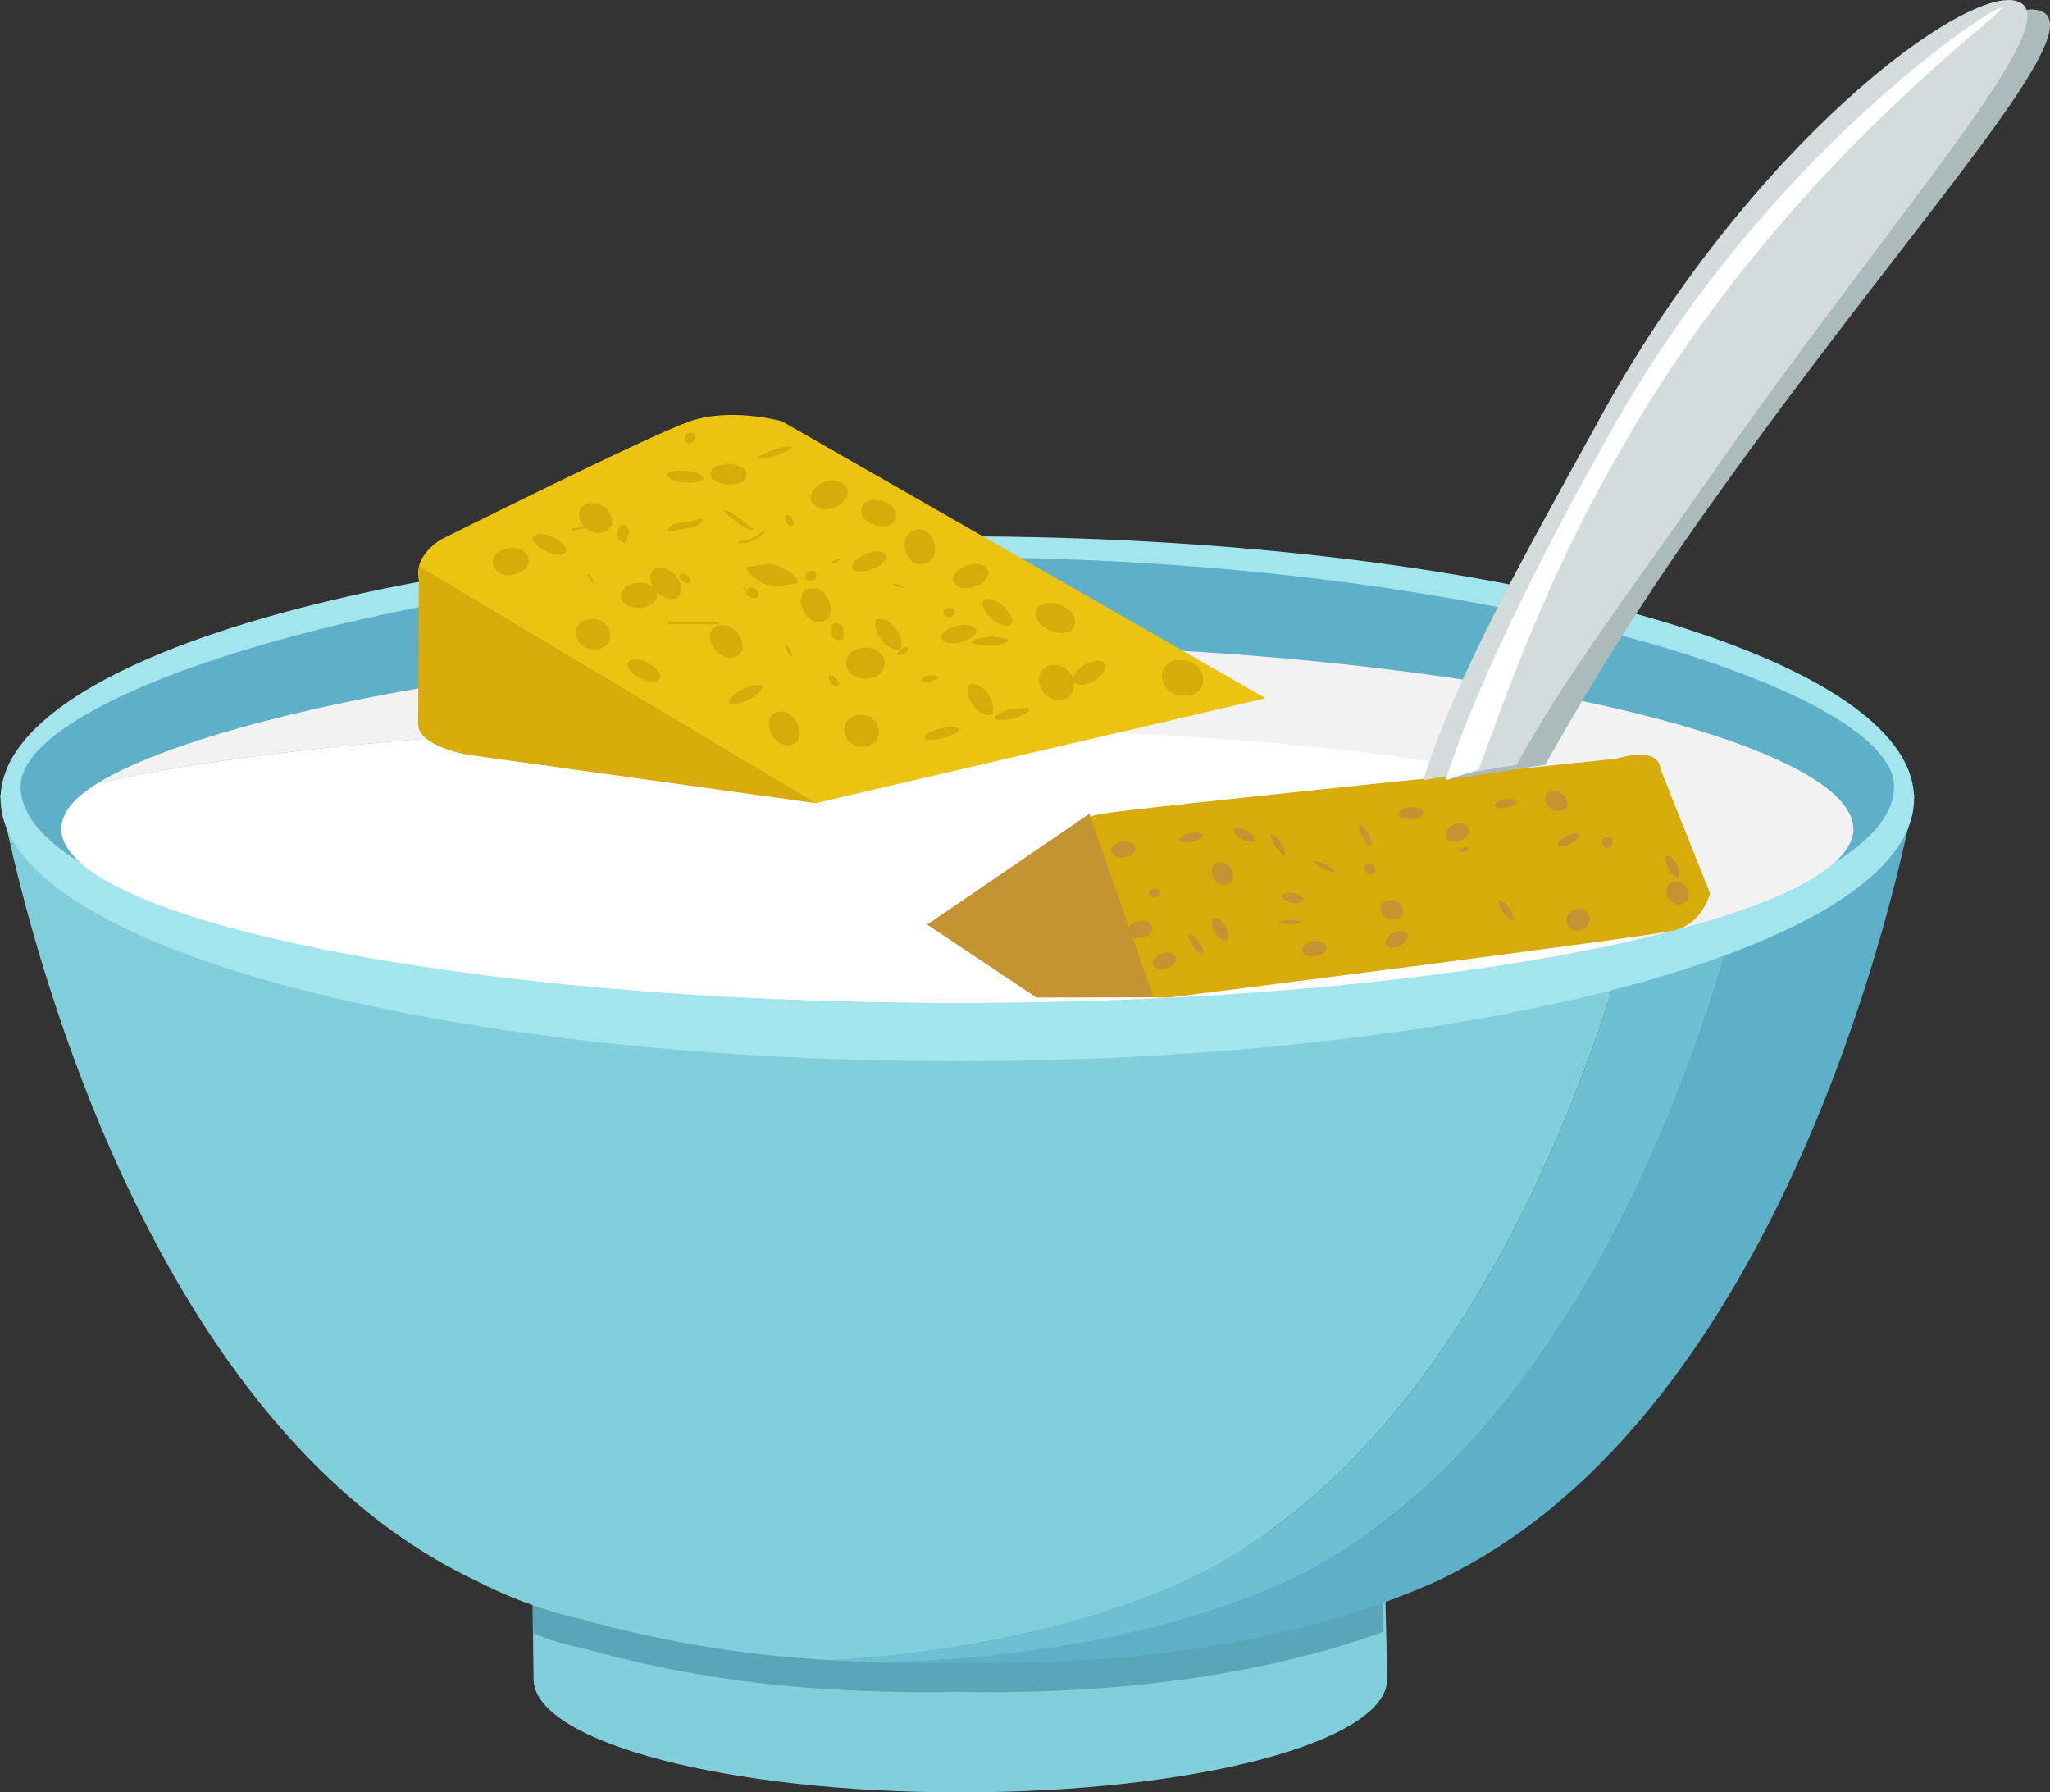 <svg id="Layer_12" data-name="Layer 12" xmlns="http://www.w3.org/2000/svg" xmlns:xlink="http://www.w3.org/1999/xlink" viewBox="0 0 404 353.16">
  <rect x="0" y="0" width="404" height="353.16" fill="#333333" stroke="none"/>
  <defs>
    <clipPath id="clip-path" transform="translate(-59 -96.89)">
      <rect x="59" y="96.89" width="404" height="353.16" fill="none"/>
    </clipPath>
  </defs>
  <title>27-weetabix</title>
  <g clip-path="url(#clip-path)">
    <path d="M331.88,407.19l-56.66-.64c-8.47-.77-17.55-1.18-27-1.18-6.91,0-13.62.22-20,.64l-64.33-.73.27,22.91c1,12.12,38.24,21.87,84.1,21.87,46.47,0,84.13-10,84.13-22.35,0-.8-.48-20.52-.48-20.52" transform="translate(-59 -96.89)" fill="#80cfdb"/>
    <path d="M222.77,283.87,59,253.49s.35,2.06,1.13,5.7L208,286.61Z" transform="translate(-59 -96.89)" fill="#80cfdb"/>
    <path d="M405.6,259.18c.78-3.63,1.13-5.69,1.13-5.69l-20.79,3.85c-.31,1.51-.72,3.43-1.24,5.72Z" transform="translate(-59 -96.89)" fill="#8ac24d"/>
    <path d="M197.94,288.47l10-1.86L60.12,259.19c.25,1.14.53,2.43.86,3.87Z" transform="translate(-59 -96.89)" fill="#80cfdb"/>
    <path d="M385.94,257.34c.51-2.48.75-3.85.75-3.85L222.77,283.87l10,1.86Z" transform="translate(-59 -96.89)" fill="#8ac24d"/>
  </g>
  <polygon points="158.99 191.57 173.79 188.83 163.78 186.97 148.97 189.72 158.99 191.57" fill="#8ac24d"/>
  <g clip-path="url(#clip-path)">
    <path d="M247.59,288.47,384.7,263.06c.52-2.29.93-4.21,1.24-5.72L232.79,285.72Z" transform="translate(-59 -96.89)" fill="#8ac24d"/>
    <path d="M331.87,398.8H164v19.9a53.2,53.2,0,0,0,9.8,2.94,227,227,0,0,0,49.13,8.11c3.35.21,6.63.35,10,.44,5,.14,9.9.15,14.76.06,24.1.46,50-1.61,74.3-8.68,3.64-1.08,6.94-2.19,9.67-3.16l-.15-6.48L318,411.42c4.86-2.65,10.07-5.69,13.89-9Z" transform="translate(-59 -96.89)" fill="#59a6b8"/>
    <path d="M405.6,259.18c-5.17,24.27-29.19,119.38-93.14,149.3a152.25,152.25,0,0,1-20.15,7.36c-19.36,5.64-39.8,8.09-59.52,8.62q7.49.21,14.8.06c24.1.46,50-1.61,74.32-8.68a153,153,0,0,0,20.15-7.36c73.52-34.41,94.27-155,94.27-155Z" transform="translate(-59 -96.89)" fill="#5eb0c9"/>
    <path d="M312.46,408.48c64-29.93,88-125,93.15-149.3l-20.91,3.88C378,292.25,353.35,380,292.41,408.48a153.14,153.14,0,0,1-20.14,7.37,227.9,227.9,0,0,1-49.5,8.17c3.36.21,6.7.35,10,.45,19.72-.54,40.16-3,59.52-8.62a153,153,0,0,0,20.15-7.37" transform="translate(-59 -96.89)" fill="#6ebfd1"/>
    <path d="M232.79,285.73,218,288.47l-10-1.86-10,1.86L61,263.06C67.62,292.25,92.2,379.85,153,408.43a87,87,0,0,0,20.49,7.48A227.39,227.39,0,0,0,222.77,424a227.9,227.9,0,0,0,49.5-8.17,153.71,153.71,0,0,0,20.15-7.37C353.35,380,378,292.25,384.7,263.06L247.59,288.47Z" transform="translate(-59 -96.89)" fill="#80cfdb"/>
    <path d="M436.21,254.28c0,28.56-84.42,51.71-188.55,51.71S59.12,282.84,59.12,254.28s84.42-51.71,188.54-51.71,188.55,23.16,188.55,51.71" transform="translate(-59 -96.89)" fill="#a3e5ed"/>
    <path d="M432.27,251.82c0,23.59-82.65,42.72-184.61,42.72s-184.6-19.13-184.6-42.72c0-19,82.65-45.11,184.6-45.11s184.61,25.77,184.61,45.11" transform="translate(-59 -96.89)" fill="#5eb0c9"/>
    <path d="M424.24,260.21c0-17.59-78.61-36.36-176.13-36.36-80,0-148,14.1-169.69,27.25,32.39-6.91,80.79-11.3,134.88-11.3,97.52,0,168.14,12.65,168.14,30.25,0,3.64-10.27,9.45-1.17,12.28,27.36-6.18,44-14.05,44-22.12" transform="translate(-59 -96.89)" fill="#f2f2f2"/>
    <path d="M384.7,265.66c0-17.6-73.88-25.85-171.4-25.85-54.09,0-102.49,4.38-134.88,11.3-4.76,2.88-7.33,5.94-7.33,9.1,0,17.6,79.06,34.33,176.57,34.33,52.84,0,100.25-4.91,132.6-12.21,4.44-11.52,4.44-13,4.44-16.67" transform="translate(-59 -96.89)" fill="#fff"/>
    <path d="M308.42,234.47,213.1,179.9s-10-2.81-18.13,0-49.13,23.33-49.13,23.33-3.47,2-4.27,5.24c-.84,3.46,1.25,8.4,13.33,14.13,23.62,11.18,64.87,32.54,64.87,32.54Z" transform="translate(-59 -96.89)" fill="#ebc412"/>
    <path d="M141.41,239.56l.16-31.09,78.2,46.67-68.6-9.53s-9.79-1.67-9.76-6.05" transform="translate(-59 -96.89)" fill="#d6ab0a"/>
    <path d="M176.37,200.37a40.25,40.25,0,0,0-4.77.95m29.09,18.36h-10m18.6-17.88a6.44,6.44,0,0,1-4.77,1.9" transform="translate(-59 -96.89)" fill="none" stroke="#d6ab0a" stroke-miterlimit="10" stroke-width="0.48"/>
    <path d="M236.42,226c.8,0,2.42-1.6,1.06-1.6-.81,0-2.43,1.6-1.06,1.6" transform="translate(-59 -96.89)" fill="#d6ab0a"/>
    <path d="M246,218.47c1.49,0,1.47-1.86,0-1.86s-1.47,1.86,0,1.86" transform="translate(-59 -96.89)" fill="#d6ab0a"/>
    <path d="M206.56,214.26c-.12,0-.63-2-1.24-2,.13,0,.63,2,1.24,2" transform="translate(-59 -96.89)" fill="#d6ab0a"/>
    <path d="M176.11,211.78c.1,0-.83-1.84-1.39-1.84-.1,0,.83,1.84,1.39,1.84" transform="translate(-59 -96.89)" fill="#d6ab0a"/>
    <path d="M196.68,199.19c-1.55.48-3.2.58-4.77.95-.78.19-2.07,1.76-.55,1.4s3.21-.46,4.77-.95a2.07,2.07,0,0,0,1.29-1c.19-.5-.44-.48-.74-.38" transform="translate(-59 -96.89)" fill="#d6ab0a"/>
    <path d="M215,226.21c.41,0-.43-2.08-1-2.08s.42,2.08,1,2.08" transform="translate(-59 -96.89)" fill="#d6ab0a"/>
    <path d="M218.69,211.36c1.26,0,1.82-2,.26-2-1.26,0-1.82,2-.26,2" transform="translate(-59 -96.89)" fill="#d6ab0a"/>
    <path d="M214.88,200.44c1.21,0,.14-2.06-.7-2.06-1.21,0-.15,2.06.7,2.06" transform="translate(-59 -96.89)" fill="#d6ab0a"/>
    <path d="M194.87,184.22c1.33,0,1.75-2.06.2-2.06-1.33,0-1.75,2.06-.2,2.06" transform="translate(-59 -96.89)" fill="#d6ab0a"/>
    <path d="M181.27,200.49a2.59,2.59,0,0,0-.58,1.88,1.64,1.64,0,0,0,1,1.38.61.61,0,0,0,.89-.62v-.31c0,.21,0-.11,0-.16s0-.1,0,0a.8.8,0,0,1,.08-.16,2,2,0,0,1,.25-.32c.16-.16.11-.53.07-.71a1.89,1.89,0,0,0-.46-.8c-.36-.36-.86-.56-1.25-.15" transform="translate(-59 -96.89)" fill="#d6ab0a"/>
    <path d="M194.37,211.75c1.55,0,.45-1.78-.71-1.78-1.55,0-.45,1.78.71,1.78" transform="translate(-59 -96.89)" fill="#d6ab0a"/>
    <path d="M207.59,214.78c1.55,0,.94-2.12-.44-2.12-1.55,0-.93,2.12.44,2.12" transform="translate(-59 -96.89)" fill="#d6ab0a"/>
    <path d="M222.92,220.21v1.91c0,.49.91.79,1.27.85s1,.05,1-.47v-1.91c0-.5-.91-.79-1.27-.85s-1-.05-1,.47" transform="translate(-59 -96.89)" fill="#d6ab0a"/>
    <path d="M222.94,229.94a.89.89,0,0,0-.51.08c-.13.1-.1.36-.1.5a1.11,1.11,0,0,0,.2.55,4.83,4.83,0,0,0,.54.74s.82.78.82.41a2.26,2.26,0,0,1,0-.26.2.2,0,0,1,0-.07c0-.08,0,.05,0,0s.18,0,.33,0c.38,0-.15-.81-.22-.9a4.38,4.38,0,0,0-.59-.7c-.11-.09-.33-.31-.49-.31" transform="translate(-59 -96.89)" fill="#d6ab0a"/>
    <path d="M242.87,231l.21-.22c.06,0,.06,0,0,0a.18.18,0,0,1,.07,0q.1-.08-.09,0a1.69,1.69,0,0,1-.39.08h0a2.63,2.63,0,0,0,.84-.12c.13,0,.35-.14.35-.31s-.22-.27-.35-.31a2.38,2.38,0,0,0-.84-.13,3.73,3.73,0,0,0-1.29.17,2.37,2.37,0,0,0-.81.63c-.33.33.72.52.83.54a2,2,0,0,0,1.47-.31" transform="translate(-59 -96.89)" fill="#d6ab0a"/>
    <path d="M253.63,223.38c.81,0,2.52-1.2,1-1.2-.8,0-2.52,1.2-1,1.2" transform="translate(-59 -96.89)" fill="#d6ab0a"/>
    <path d="M236.77,212.69c1.07,0-1.13-.8-1.55-.8-1.07,0,1.12.8,1.55.8" transform="translate(-59 -96.89)" fill="#d6ab0a"/>
    <path d="M222.67,208c.53,0,2.36-1,1.83-1s-2.35,1-1.83,1" transform="translate(-59 -96.89)" fill="#d6ab0a"/>
    <path d="M214.18,243.77c4.24,0,2.31-6.68-1.22-6.68-4.23,0-2.3,6.68,1.22,6.68" transform="translate(-59 -96.89)" fill="#d6ab0a"/>
    <path d="M203.41,235.62a8.24,8.24,0,0,0,4.59-1.75c.46-.34,2.1-2,.47-2a8.24,8.24,0,0,0-4.59,1.75c-.46.34-2.1,2-.47,2" transform="translate(-59 -96.89)" fill="#d6ab0a"/>
    <path d="M176.07,224.85c4.64,0,3.93-6-.36-6-4.65,0-3.93,6,.36,6" transform="translate(-59 -96.89)" fill="#d6ab0a"/>
    <path d="M191.39,214.92c1.75,0,2.1-1.92,1.59-3.23a4.54,4.54,0,0,0-4-3c-1.75,0-2.09,1.92-1.59,3.22a4.53,4.53,0,0,0,4,3" transform="translate(-59 -96.89)" fill="#d6ab0a"/>
    <path d="M207.37,201.35c.5,0-1.67-1.66-1.84-1.78-.93-.63-2.67-2.1-3.87-2.1-.51,0,1.66,1.66,1.83,1.78.93.63,2.67,2.1,3.88,2.1" transform="translate(-59 -96.89)" fill="#d6ab0a"/>
    <path d="M235.8,224.86c1.62,0,.58-2.72.24-3.33-.74-1.31-2-2.73-3.67-2.73s-.59,2.72-.24,3.33c.74,1.31,2.05,2.73,3.67,2.73" transform="translate(-59 -96.89)" fill="#d6ab0a"/>
    <path d="M253.21,224.09c1.2,0,3.4.08,4.37-.81.73-.68-2.4-.85-2.56-.85-1.19,0-3.39-.07-4.36.82-.73.67,2.4.84,2.55.84" transform="translate(-59 -96.89)" fill="#d6ab0a"/>
    <path d="M272.11,231.82a5.89,5.89,0,0,0,4.39-2.51c.84-1.27.16-2.21-1.26-2.21a5.9,5.9,0,0,0-4.39,2.51c-.85,1.27-.17,2.21,1.26,2.21" transform="translate(-59 -96.89)" fill="#d6ab0a"/>
    <path d="M253.83,237.79c1.62,0,.71-2.67.36-3.33-.69-1.31-2-2.83-3.6-2.83s-.71,2.67-.36,3.33c.69,1.31,2,2.83,3.6,2.83" transform="translate(-59 -96.89)" fill="#d6ab0a"/>
    <path d="M229,244.06c4.56,0,4.13-6.3-.38-6.3s-4.14,6.3.38,6.3" transform="translate(-59 -96.89)" fill="#d6ab0a"/>
    <path d="M257.37,220.17c1.62,0,1.07-1.69.47-2.54-.84-1.22-2.52-2.72-4.11-2.72s-1.07,1.68-.47,2.54c.84,1.22,2.52,2.72,4.11,2.72" transform="translate(-59 -96.89)" fill="#d6ab0a"/>
    <path d="M240.45,208.07c4.3,0,3.36-6.83-.33-6.83-4.29,0-3.36,6.83.33,6.83" transform="translate(-59 -96.89)" fill="#d6ab0a"/>
    <path d="M225.56,192.7l-.48-.47a2.78,2.78,0,0,0-2.07-.67,5.14,5.14,0,0,0-2.63.86c-1.11.74-2.37,2.46-1.14,3.68l.47.48a2.86,2.86,0,0,0,2.08.67,5.2,5.2,0,0,0,2.63-.86c1.11-.74,2.37-2.46,1.14-3.69" transform="translate(-59 -96.89)" fill="#d6ab0a"/>
    <path d="M208.81,187.27a13.29,13.29,0,0,0,4.72-1.33c.3-.13,2.41-1.1,1-1.1a13,13,0,0,0-4.71,1.34c-.31.12-2.43,1.09-1,1.09" transform="translate(-59 -96.89)" fill="#d6ab0a"/>
    <path d="M194.85,192c.35,0,3.36-.07,2.63-1.13s-3.12-1.26-4.29-1.26c-.36,0-3.37.07-2.64,1.14s3.12,1.25,4.3,1.25" transform="translate(-59 -96.89)" fill="#d6ab0a"/>
    <path d="M176.82,201.87c4.66,0,2.89-5.87-.9-5.87-4.67,0-2.9,5.87.9,5.87" transform="translate(-59 -96.89)" fill="#d6ab0a"/>
    <path d="M169.15,206.21c1.38,0,1.86-.89.9-2a6.82,6.82,0,0,0-4.6-2.11c-1.37,0-1.86.89-.89,1.95a6.82,6.82,0,0,0,4.59,2.11" transform="translate(-59 -96.89)" fill="#d6ab0a"/>
    <path d="M159,210.2c1.61,0,3.71-.54,4.14-2.38.4-1.66-1.36-3-2.87-3s-3.71.55-4.15,2.38c-.39,1.66,1.36,3,2.88,3" transform="translate(-59 -96.89)" fill="#d6ab0a"/>
    <path d="M185.17,216.66c1.41,0,3.49-1.13,3.35-2.78-.16-1.81-2.38-2.14-3.78-2.14s-3.5,1.13-3.35,2.77c.16,1.82,2.37,2.15,3.78,2.15" transform="translate(-59 -96.89)" fill="#d6ab0a"/>
    <path d="M149.67,231.9c1.83,0,2.19-2.51,1.82-3.8a3.87,3.87,0,0,0-3.76-3c-1.83,0-2.19,2.51-1.82,3.79a3.9,3.9,0,0,0,3.76,3" transform="translate(-59 -96.89)" fill="#d6ab0a"/>
    <path d="M171.51,237.13c3.74,0,5.81-5.79,1.12-5.79-3.74,0-5.8,5.79-1.12,5.79" transform="translate(-59 -96.89)" fill="#d6ab0a"/>
    <path d="M187.61,231.2c1.41,0,2-.94,1.09-2.11a6.25,6.25,0,0,0-4.49-2.32c-1.41,0-2,.94-1.09,2.11a6.24,6.24,0,0,0,4.49,2.32" transform="translate(-59 -96.89)" fill="#d6ab0a"/>
    <path d="M229.89,224.52h-.48a4,4,0,0,0-2.56.81,2.88,2.88,0,0,0-1.11,2.11c-.06,1.83,1.77,3.15,3.48,3.15h.48a4,4,0,0,0,2.55-.81,2.86,2.86,0,0,0,1.12-2.11c0-1.83-1.78-3.15-3.48-3.15" transform="translate(-59 -96.89)" fill="#d6ab0a"/>
    <path d="M210.64,208c-1.29,0-2.53.45-3.82.47-1.57,0-.09,1.54.42,1.94a8,8,0,0,0,4.5,2c1.29,0,2.54-.44,3.82-.48,1.56,0,.1-1.53-.42-1.93-1.16-.92-3-2-4.5-2" transform="translate(-59 -96.89)" fill="#d6ab0a"/>
    <path d="M202.5,192.36c1.15,0,3.59-.2,3.67-1.83s-2.32-2.2-3.47-2.2-3.59.21-3.67,1.84,2.32,2.19,3.47,2.19" transform="translate(-59 -96.89)" fill="#d6ab0a"/>
    <path d="M246.5,223.64c1.55,0,3.6-.46,4.62-1.75s-.8-1.87-1.79-1.87c-1.54,0-3.6.46-4.61,1.75s.79,1.87,1.78,1.87" transform="translate(-59 -96.89)" fill="#d6ab0a"/>
    <path d="M267.13,227.94h-.48a2.72,2.72,0,0,0-2.18.95,3.22,3.22,0,0,0-.67,2.36,4,4,0,0,0,3.54,3.56h.48a2.76,2.76,0,0,0,2.18-.95,3.22,3.22,0,0,0,.67-2.37,3.92,3.92,0,0,0-3.54-3.55" transform="translate(-59 -96.89)" fill="#d6ab0a"/>
    <path d="M292.36,227h-1.43a3,3,0,0,0-2.9,3.5,3.85,3.85,0,0,0,3.68,3.42h1.44a3,3,0,0,0,2.9-3.5,3.85,3.85,0,0,0-3.69-3.42" transform="translate(-59 -96.89)" fill="#d6ab0a"/>
    <path d="M270.9,219.75a3.11,3.11,0,0,0-.44-1.68,4.7,4.7,0,0,0-2.14-1.85,5.94,5.94,0,0,0-2.53-.51,2.94,2.94,0,0,0-2.14.75,2,2,0,0,0-.48,2,4.34,4.34,0,0,0,4.09,2.84,3.31,3.31,0,0,1,.44,0l-.89-.11.21,0-.9-.3.09,0-.83-.48.08.05-.68-.58a.13.13,0,0,1,.06.07l-.49-.67,0,0c-.1-.23-.2-.47-.29-.7a.66.66,0,0,1,0,.15c0-.24-.05-.47-.08-.71v.06c0,.24,0,.47.08.71a3.3,3.3,0,0,0,.79,1.38,4.81,4.81,0,0,0,2.41,1.36,3.66,3.66,0,0,0,2.44-.22,2,2,0,0,0,1.14-1.67" transform="translate(-59 -96.89)" fill="#d6ab0a"/>
    <path d="M256.09,238.76A11.23,11.23,0,0,0,261,237.6c1.12-.58,1-1.21-.29-1.21a11.18,11.18,0,0,0-4.92,1.15c-1.13.58-1,1.22.28,1.22" transform="translate(-59 -96.89)" fill="#d6ab0a"/>
    <path d="M242.29,242.67a10.38,10.38,0,0,0,4.91-1.25c1.11-.63,1-1.31-.34-1.31a10.37,10.37,0,0,0-4.9,1.25c-1.12.62-1,1.31.33,1.31" transform="translate(-59 -96.89)" fill="#d6ab0a"/>
    <path d="M249.19,212.77c1.62,0,3.66-.73,4.4-2.31s-.84-2.46-2.18-2.46c-1.62,0-3.66.73-4.39,2.3s.83,2.47,2.17,2.47" transform="translate(-59 -96.89)" fill="#d6ab0a"/>
    <path d="M233.26,200.57a2.17,2.17,0,0,0,2.24-2.86c-.72-1.71-2.72-2.31-4.4-2.31a2.17,2.17,0,0,0-2.25,2.85c.72,1.71,2.72,2.32,4.41,2.32" transform="translate(-59 -96.89)" fill="#d6ab0a"/>
    <path d="M228.31,209.49a6.83,6.83,0,0,0,4.73-1.81c1-1,.64-2.13-.82-2.13a6.8,6.8,0,0,0-4.72,1.82c-.95.95-.64,2.12.81,2.12" transform="translate(-59 -96.89)" fill="#d6ab0a"/>
    <path d="M202.83,226.43c4.52,0,2.3-6.34-1.41-6.34-4.52,0-2.3,6.34,1.41,6.34" transform="translate(-59 -96.89)" fill="#d6ab0a"/>
    <path d="M220.31,219.44c4.18,0,2.35-6.67-1.07-6.67-4.18,0-2.36,6.67,1.07,6.67" transform="translate(-59 -96.89)" fill="#d6ab0a"/>
    <path d="M386.32,248.64,396,272.91s-1.39,5.88-6.94,7.27-99.6,13.26-99.6,13.26-11.52.42-12.48-2.92-5.24-28.73-5.24-28.73-1.91-3.28,3.81-4.45,100.54-10.71,101.79-10.95,8.59-2.59,8.95,2.25" transform="translate(-59 -96.89)" fill="#d6ab0a"/>
  </g>
  <polygon points="214.68 160.34 182.72 182.18 204.25 196.56 227.32 196.52 214.68 160.34" fill="#c49433"/>
  <g clip-path="url(#clip-path)">
    <path d="M286.39,273.66c1.28,0,1.91-1.59.33-1.59-1.28,0-1.91,1.59-.33,1.59" transform="translate(-59 -96.89)" fill="#c49433"/>
    <path d="M329.15,269.16c1.51,0,.93-2.13-.29-2.13-1.5,0-.93,2.13.29,2.13" transform="translate(-59 -96.89)" fill="#c49433"/>
    <path d="M347.11,264.78c.67,0,2.54-1,1-1-.67,0-2.54,1-1,1" transform="translate(-59 -96.89)" fill="#c49433"/>
    <path d="M375.75,263.9a1,1,0,1,0,0-2.09,1,1,0,1,0,0,2.09" transform="translate(-59 -96.89)" fill="#c49433"/>
    <path d="M322,268.7c.43,0-1.21-1.09-1.3-1.14a6.7,6.7,0,0,0-2.77-1c-.43,0,1.21,1.1,1.3,1.15a6.68,6.68,0,0,0,2.77,1" transform="translate(-59 -96.89)" fill="#c49433"/>
    <path d="M312.65,279a6,6,0,0,0,2.92-.43c.37-.24-1.59-.36-1.69-.36a6,6,0,0,0-2.92.43c-.37.24,1.6.36,1.69.36" transform="translate(-59 -96.89)" fill="#c49433"/>
    <path d="M300.25,271.32c2.89,0,1.84-4.53-.68-4.53-2.89,0-1.84,4.53.68,4.53" transform="translate(-59 -96.89)" fill="#c49433"/>
    <path d="M357,278.17c.95,0-1.15-3.92-2.46-3.92-.95,0,1.15,3.92,2.46,3.92" transform="translate(-59 -96.89)" fill="#c49433"/>
    <path d="M366.17,256.69c3.12,0,1.66-3.9-.87-3.9-3.12,0-1.66,3.9.87,3.9" transform="translate(-59 -96.89)" fill="#c49433"/>
    <path d="M337.17,258.33c.68,0,2.37-.33,2.33-1.31s-1.75-1.09-2.44-1.09-2.37.33-2.33,1.31,1.76,1.09,2.44,1.09" transform="translate(-59 -96.89)" fill="#c49433"/>
    <path d="M312.13,265.27c.76,0-1.27-3.88-2.5-3.88-.76,0,1.27,3.88,2.5,3.88" transform="translate(-59 -96.89)" fill="#c49433"/>
    <path d="M292.7,262.87a4.83,4.83,0,0,0,3.11-1c.78-.75-.62-.92-1.09-.92a4.83,4.83,0,0,0-3.11,1c-.78.75.62.92,1.09.92" transform="translate(-59 -96.89)" fill="#c49433"/>
    <path d="M279.91,265.85c1,0,2.46-.31,2.78-1.45s-1-1.69-1.9-1.69-2.45.32-2.77,1.45,1,1.69,1.89,1.69" transform="translate(-59 -96.89)" fill="#c49433"/>
    <path d="M295.94,284.81c.89,0-1.25-3.85-2.55-3.85-.89,0,1.24,3.85,2.55,3.85" transform="translate(-59 -96.89)" fill="#c49433"/>
    <path d="M287.71,287.83a3.22,3.22,0,0,0,2.94-1.52c.47-1-.53-1.68-1.44-1.68a3.21,3.21,0,0,0-2.94,1.51c-.47,1,.53,1.69,1.44,1.69" transform="translate(-59 -96.89)" fill="#c49433"/>
    <path d="M283.28,281.73c1.05,0,2.46-.38,2.75-1.56s-1-1.85-1.93-1.85-2.46.37-2.75,1.56,1,1.85,1.93,1.85" transform="translate(-59 -96.89)" fill="#c49433"/>
    <path d="M333.63,283.58c2.12,0,4.38-3.29,1.25-3.29-2.12,0-4.39,3.29-1.25,3.29" transform="translate(-59 -96.89)" fill="#c49433"/>
    <path d="M369.9,280.26c3,0,3.3-4.28.25-4.28s-3.29,4.28-.25,4.28" transform="translate(-59 -96.89)" fill="#c49433"/>
    <path d="M389.8,275.12c3.06,0,2.32-4.5-.43-4.5-3.05,0-2.32,4.5.43,4.5" transform="translate(-59 -96.89)" fill="#c49433"/>
    <path d="M389.51,269.76c1.34,0-.43-4.27-1.76-4.27s.43,4.27,1.76,4.27" transform="translate(-59 -96.89)" fill="#c49433"/>
    <path d="M366.47,263.68a5.17,5.17,0,0,0,3-1.2c.32-.25,1.36-1.4.25-1.4a5.16,5.16,0,0,0-3,1.19c-.32.25-1.35,1.41-.25,1.41" transform="translate(-59 -96.89)" fill="#c49433"/>
    <path d="M345.52,262.71a3,3,0,0,0,2.88-1.64,1.47,1.47,0,0,0-1.56-1.89,3,3,0,0,0-2.89,1.64,1.48,1.48,0,0,0,1.57,1.89" transform="translate(-59 -96.89)" fill="#c49433"/>
    <path d="M355.21,256.13c2,0,4.28-1.82,1-1.82-2,0-4.28,1.82-1,1.82" transform="translate(-59 -96.89)" fill="#c49433"/>
    <path d="M329.1,263.48c.74,0-1-4.11-2.09-4.11-.74,0,1,4.11,2.09,4.11" transform="translate(-59 -96.89)" fill="#c49433"/>
    <path d="M300.32,282.18c1.94,0,0-4.31-1.77-4.31s0,4.31,1.77,4.31" transform="translate(-59 -96.89)" fill="#c49433"/>
    <path d="M305.8,262.8c1.13,0,.19-1.24-.15-1.54a4.75,4.75,0,0,0-3-1.22c-1.12,0-.19,1.25.16,1.55a4.79,4.79,0,0,0,3,1.21" transform="translate(-59 -96.89)" fill="#c49433"/>
    <path d="M314.24,274.82c3.25,0,1.06-2-1-2-3.24,0-1.05,2,1,2" transform="translate(-59 -96.89)" fill="#c49433"/>
    <path d="M333.49,278.13c3.12,0,2.41-3.84-.38-3.84-3.12,0-2.41,3.84.38,3.84" transform="translate(-59 -96.89)" fill="#c49433"/>
    <path d="M317.59,285.34c1,0,2.45-.31,2.78-1.4s-1.08-1.6-1.89-1.6c-1,0-2.45.31-2.77,1.41s1.07,1.59,1.88,1.59" transform="translate(-59 -96.89)" fill="#c49433"/>
    <path d="M363.53,247.59A542.46,542.46,0,0,1,397.06,195c38.5-54.09,74.39-92,64.18-95.92-9.63-3.92-54.11,28-85,83.49-13.88,24.39-26,48.5-32.33,68Z" transform="translate(-59 -96.89)" fill="#abbaba"/>
    <path d="M357.87,247.59c9-16.48,21.73-33.4,36.39-54.23,37.66-54.26,72.71-92.2,62.5-96.14-9.63-3.92-53.27,28-83.36,83.71-13.84,25.06-27.77,49.85-33.9,69.69Z" transform="translate(-59 -96.89)" fill="#d4dbdb"/>
    <path d="M350.41,248.55c6.81-18.76,14.62-40.24,28.71-64.21,31-54.13,75.37-85,74.34-85.92s-46.85,28.94-77.35,84.13c-13.95,24.67-25.93,48.9-32.25,68.07Z" transform="translate(-59 -96.89)" fill="#fff"/>
  </g>
</svg>

